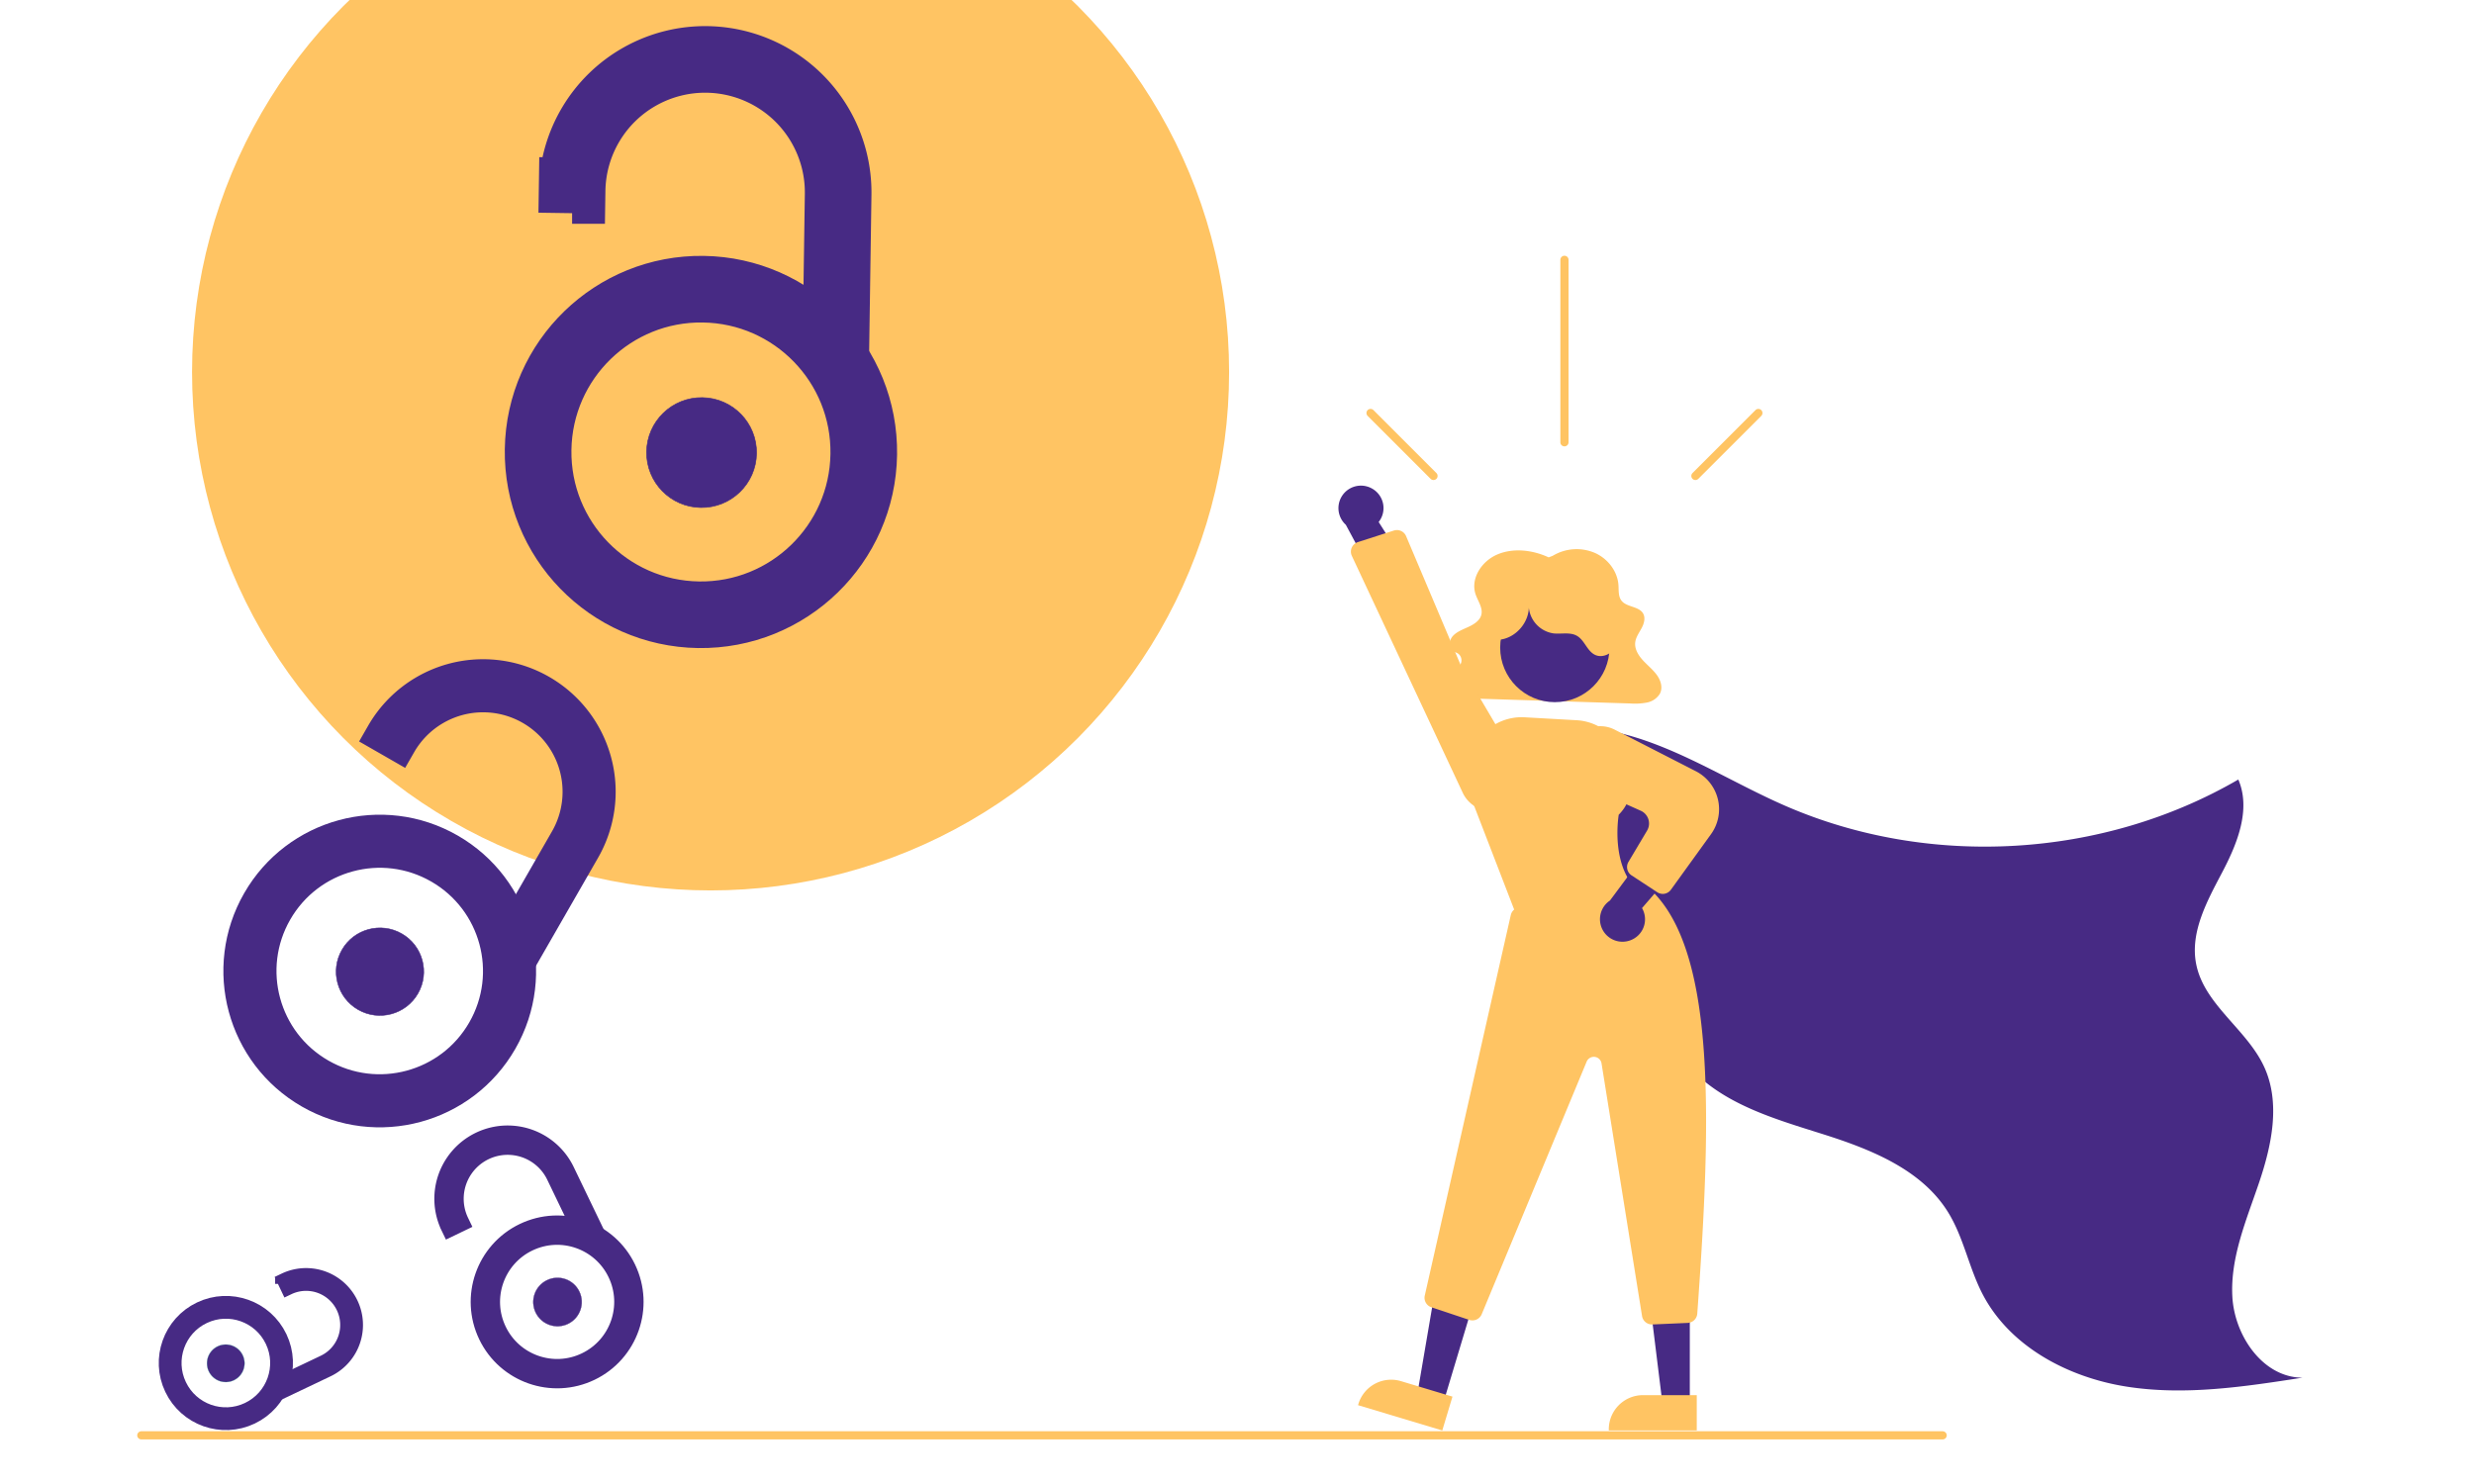 <?xml version="1.0" encoding="UTF-8" standalone="no"?>
<!-- Created with Inkscape (http://www.inkscape.org/) -->

<svg
   width="1000"
   height="600"
   viewBox="0 0 264.583 158.75"
   version="1.1"
   id="svg5"
   xml:space="preserve"
   inkscape:version="1.2.2 (732a01da63, 2022-12-09)"
   sodipodi:docname="news_osoh_launch.svg"
   xmlns:inkscape="http://www.inkscape.org/namespaces/inkscape"
   xmlns:sodipodi="http://sodipodi.sourceforge.net/DTD/sodipodi-0.dtd"
   xmlns="http://www.w3.org/2000/svg"
   xmlns:svg="http://www.w3.org/2000/svg"><sodipodi:namedview
     id="namedview7"
     pagecolor="#ffffff"
     bordercolor="#000000"
     borderopacity="0.25"
     inkscape:showpageshadow="2"
     inkscape:pageopacity="0.0"
     inkscape:pagecheckerboard="0"
     inkscape:deskcolor="#d1d1d1"
     inkscape:document-units="mm"
     showgrid="false"
     inkscape:zoom="0.99276682"
     inkscape:cx="424.571"
     inkscape:cy="260.3834"
     inkscape:window-width="1920"
     inkscape:window-height="1001"
     inkscape:window-x="-9"
     inkscape:window-y="-9"
     inkscape:window-maximized="1"
     inkscape:current-layer="g540" /><defs
     id="defs2" /><g
     inkscape:label="Layer 1"
     inkscape:groupmode="layer"
     id="layer1"><g
       id="g540"
       transform="matrix(0.238,0,0,0.238,15.213,3.099)"
       style="fill:#00052b;fill-opacity:1;stroke:none;stroke-width:3.777;stroke-dasharray:none;stroke-opacity:1"><circle
         cx="255.381"
         cy="154.201"
         r="233"
         fill="#f2f2f2"
         id="circle459"
         style="fill:#ffc463;fill-opacity:1;stroke:none;stroke-width:3.777;stroke-dasharray:none;stroke-opacity:1" /><path
         d="m 608.546,321.238 c 20.217,-11.112 45.379,-8.882 67.161,-1.285 21.783,7.597 41.522,20.043 62.675,29.249 64.64,28.131 142.548,23.595 203.487,-11.848 5.763,13.406 -0.419,28.74 -7.211,41.656 -6.792,12.915 -14.532,26.914 -11.736,41.236 3.578,18.327 22.793,29.315 30.579,46.288 7.391,16.112 3.424,35.032 -2.246,51.827 -5.67,16.795 -13.028,33.715 -12.065,51.415 0.964,17.7 13.823,36.416 31.549,36.43 -26.269,4.082 -53.056,8.166 -79.309,3.983 -26.253,-4.183 -52.369,-18.068 -64.558,-41.693 -6.093,-11.809 -8.441,-25.386 -15.439,-36.682 -11.918,-19.241 -34.791,-28.289 -56.372,-35.108 -21.581,-6.819 -44.676,-13.388 -59.871,-30.162 -14.478,-15.982 -19.064,-38.246 -26.734,-58.401 a 186.537,186.537 0 0 0 -64.588,-84.23"
         fill="#6c63ff"
         id="path473"
         style="fill:#472a84;fill-opacity:1;stroke:none;stroke-width:3.777;stroke-dasharray:none;stroke-opacity:1" /><path
         d="m 631.971,237.501 c -7.097,-3.302 -15.81,-4.384 -23.032,-1.316 -7.221,3.068 -12.145,10.932 -9.809,17.891 1.059,3.155 3.47,6.258 2.531,9.445 -0.723,2.453 -3.245,4.072 -5.723,5.224 -2.477,1.151 -5.187,2.12 -6.978,4.062 -1.791,1.942 -2.165,5.285 0.073,6.791 0.737,0.496 1.659,0.732 2.374,1.254 a 3.772,3.772 0 0 1 1.164,4.222 8.893,8.893 0 0 1 -2.851,3.751 c -2.541,2.191 -5.898,4.698 -5.109,7.809 a 5.478,5.478 0 0 0 3.697,3.458 18.367,18.367 0 0 0 5.427,0.716 l 74.966,2.362 a 28.422,28.422 0 0 0 7.402,-0.413 8.762,8.762 0 0 0 5.813,-3.905 c 1.436,-2.657 0.493,-5.931 -1.28,-8.412 -1.773,-2.481 -4.282,-4.439 -6.355,-6.717 -2.073,-2.278 -3.769,-5.123 -3.404,-8.067 0.293,-2.357 1.847,-4.395 2.963,-6.537 1.116,-2.142 1.764,-4.818 0.319,-6.789 -2.037,-2.777 -6.927,-2.526 -9.243,-5.113 -1.748,-1.953 -1.41,-4.763 -1.584,-7.281 -0.418,-6.057 -4.611,-11.776 -10.58,-14.433 a 20.831,20.831 0 0 0 -18.953,1.291 z"
         fill="#2f2e41"
         id="path475"
         style="fill:#ffc463;fill-opacity:1;stroke:none;stroke-width:3.777;stroke-dasharray:none;stroke-opacity:1" /><polygon
         points="555.992,576.811 542.385,622.099 530.644,618.571 538.663,571.604 "
         fill="#a0616a"
         id="polygon477"
         transform="translate(42.213,-4.443)"
         style="fill:#472a84;fill-opacity:1;stroke:none;stroke-width:3.777;stroke-dasharray:none;stroke-opacity:1" /><path
         d="m 584.173,629.936 -37.859,-11.375 0.144,-0.479 a 15.386,15.386 0 0 1 19.163,-10.309 l 9.3e-4,2.8e-4 23.123,6.947 z"
         fill="#2f2e41"
         id="path479"
         style="fill:#ffc463;fill-opacity:1;stroke:none;stroke-width:3.777;stroke-dasharray:none;stroke-opacity:1" /><polygon
         points="653.184,575.208 653.182,622.496 640.922,622.495 635.09,575.207 "
         fill="#a0616a"
         id="polygon481"
         transform="translate(42.213,-4.443)"
         style="fill:#472a84;fill-opacity:1;stroke:none;stroke-width:3.777;stroke-dasharray:none;stroke-opacity:1" /><path
         d="m 698.521,629.936 -39.531,-10e-4 v -0.5 a 15.386,15.386 0 0 1 15.386,-15.386 h 10e-4 l 24.144,10e-4 z"
         fill="#2f2e41"
         id="path483"
         style="fill:#ffc463;fill-opacity:1;stroke:none;stroke-width:3.777;stroke-dasharray:none;stroke-opacity:1" /><path
         d="m 678.376,582.286 a 4.5,4.5 0 0 1 -4.441,-3.788 L 655.732,464.944 a 3.5,3.5 0 0 0 -6.688,-0.789 l -47.161,113.536 a 4.516,4.516 0 0 1 -5.579,2.544 l -17.034,-5.679 a 4.485,4.485 0 0 1 -2.966,-5.261 L 614.952,398.274 a 4.525,4.525 0 0 1 3.372,-3.392 l 51.833,-12.032 a 4.562,4.562 0 0 1 3.708,0.77 c 34.13,24.799 31.247,105.821 24.886,193.798 a 4.502,4.502 0 0 1 -4.294,4.174 l -15.882,0.691 c -0.066,0.002 -0.132,0.004 -0.197,0.004 z"
         fill="#2f2e41"
         id="path485"
         style="fill:#ffc463;fill-opacity:1;stroke:none;stroke-width:3.777;stroke-dasharray:none;stroke-opacity:1" /><circle
         cx="634.745"
         cy="278.027"
         r="24.561"
         fill="#a0616a"
         id="circle487"
         style="fill:#472a84;fill-opacity:1;stroke:none;stroke-width:3.777;stroke-dasharray:none;stroke-opacity:1" /><path
         d="m 635.805,405.324 a 39.899,39.899 0 0 1 -17.024,-3.935 l -0.183,-0.085 -0.072,-0.188 -22.03,-57.076 -0.419,-9.917 A 23.773,23.773 0 0 1 621.168,309.383 l 23.388,1.317 a 23.787,23.787 0 0 1 22.437,23.61 c 0.607,1.167 4.921,10.292 -3.533,18.865 -0.316,1.952 -3.273,22.247 7.887,33.407 l 0.314,0.313 -0.274,0.349 c -0.178,0.227 -14.51,18.076 -35.581,18.079 z"
         fill="#3f3d56"
         id="path489"
         style="fill:#ffc463;fill-opacity:1;stroke:none;stroke-width:3.777;stroke-dasharray:none;stroke-opacity:1" /><path
         d="m 668.647,409.63 a 10.056,10.056 0 0 0 5.277,-14.488 l 23.359,-27.043 -18.414,-2.397 -19.359,26.048 a 10.11,10.11 0 0 0 9.137,17.88 z"
         fill="#a0616a"
         id="path491"
         style="fill:#472a84;fill-opacity:1;stroke:none;stroke-width:3.777;stroke-dasharray:none;stroke-opacity:1" /><path
         d="m 683.251,388.757 a 4.489,4.489 0 0 1 -2.469,-0.74 l -11.553,-7.577 a 4.491,4.491 0 0 1 -1.399,-6.064 l 8.364,-14.052 a 6.272,6.272 0 0 0 -2.824,-8.932 L 649.343,340.619 a 14.324,14.324 0 0 1 -8.112,-15.915 v 0 a 14.241,14.241 0 0 1 20.432,-9.754 l 36.452,18.679 a 19.177,19.177 0 0 1 6.805,28.289 l -18.02,24.97 a 4.489,4.489 0 0 1 -3.648,1.869 z"
         fill="#3f3d56"
         id="path493"
         style="fill:#ffc463;fill-opacity:1;stroke:none;stroke-width:3.777;stroke-dasharray:none;stroke-opacity:1" /><path
         d="m 609.618,274.535 c 7.756,-0.623 14.196,-8.371 13.39,-16.111 a 13.009,13.009 0 0 0 11.141,13.246 c 3.558,0.392 7.458,-0.684 10.555,1.11 3.43,1.988 4.528,6.816 8.101,8.533 3.453,1.659 7.838,-0.604 9.543,-4.033 1.706,-3.43 1.287,-7.55 0.157,-11.21 a 31.652,31.652 0 0 0 -52.69,-12.975 c -3.261,3.28 -5.851,7.461 -6.271,12.068 -0.42,4.607 1.717,9.605 5.854,11.675 z"
         fill="#2f2e41"
         id="path495"
         style="fill:#ffc463;fill-opacity:1;stroke:none;stroke-width:3.777;stroke-dasharray:none;stroke-opacity:1" /><path
         d="m 552.477,206.501 a 10.056,10.056 0 0 1 3.105,15.104 l 19.159,30.165 -18.567,-0.318 -15.347,-28.596 a 10.11,10.11 0 0 1 11.651,-16.354 z"
         fill="#a0616a"
         id="path497"
         style="fill:#472a84;fill-opacity:1;stroke:none;stroke-width:3.777;stroke-dasharray:none;stroke-opacity:1" /><path
         d="m 567.92,227.981 24.674,58.302 25.869,43.864 a 14.189,14.189 0 0 1 -8.12,20.79 v 0 a 14.265,14.265 0 0 1 -16.951,-7.569 L 543.534,236.835 a 4.5,4.5 0 0 1 2.699,-6.192 l 16.166,-5.193 a 4.6,4.6 0 0 1 0.942,-0.197 4.474,4.474 0 0 1 4.578,2.727 z"
         fill="#3f3d56"
         id="path499"
         style="fill:#ffc463;fill-opacity:1;stroke:none;stroke-width:3.777;stroke-dasharray:none;stroke-opacity:1" /><path
         d="M 808.939,633.128 H -0.347 a 1.07,1 0 0 1 0,-2 H 808.939 a 1.07,1 0 0 1 0,2 z"
         fill="#cccccc"
         id="path501"
         style="fill:#ffc463;fill-opacity:1;stroke:#ffc463;stroke-width:1.679;stroke-dasharray:none;stroke-opacity:1" /><path
         d="m 640.071,103.769 v 82 a 1,1 0 1 1 -2,0 v -82 a 1,1 0 0 1 2,0 z"
         fill="#cccccc"
         id="path503"
         style="fill:#ffc463;fill-opacity:1;stroke:#ffc463;stroke-width:1.679;stroke-dasharray:none;stroke-opacity:1" /><path
         d="m 726.897,173.334 -28.284,28.284 a 1,1 0 0 1 -1.414,-1.414 l 28.284,-28.284 a 1,1 0 1 1 1.414,1.414 z"
         fill="#cccccc"
         id="path505"
         style="fill:#ffc463;fill-opacity:1;stroke:#ffc463;stroke-width:1.679;stroke-dasharray:none;stroke-opacity:1" /><path
         d="M 551.246,173.334 579.53,201.618 a 1,1 0 0 0 1.414,-1.414 l -28.284,-28.284 a 1,1 0 1 0 -1.414,1.414 z"
         fill="#cccccc"
         id="path507"
         style="fill:#ffc463;fill-opacity:1;stroke:#ffc463;stroke-width:1.679;stroke-dasharray:none;stroke-opacity:1" /></g><g
       id="g8529"
       transform="matrix(0.047,0.027,-0.027,0.047,43.951,63.24)"
       style="stroke:#472a84;stroke-opacity:1"><g
         stroke="#f68212"
         stroke-width="104.764"
         fill="none"
         id="g8515"
         style="stroke:#472a84;stroke-opacity:1"><path
           d="m 111.387,308.135 v -35.727 a 209.21,209.214 0 0 1 418.42,0 v 258.426"
           id="path8511"
           style="stroke:#472a84;stroke-opacity:1" /><circle
           cx="320.004"
           cy="680.729"
           r="256.083"
           id="circle8513"
           style="stroke:#472a84;stroke-opacity:1" /></g><circle
         fill="#f68212"
         cx="321.01"
         cy="681.659"
         r="86.429"
         id="circle8517"
         style="fill:#472a84;fill-opacity:1;stroke:#472a84;stroke-opacity:1" /></g><g
       id="g8529-6"
       transform="matrix(0.068,0.001,-0.001,0.068,53.882,1.74)"
       style="stroke:#472a84;stroke-opacity:1"><g
         stroke="#f68212"
         stroke-width="104.764"
         fill="none"
         id="g8515-1"
         style="stroke:#472a84;stroke-opacity:1;fill:none;fill-opacity:1"><path
           d="m 111.387,308.135 v -35.727 a 209.21,209.214 0 0 1 418.42,0 v 258.426"
           id="path8511-9"
           style="stroke:#472a84;stroke-opacity:1;fill:none;fill-opacity:1" /><circle
           cx="320.004"
           cy="680.729"
           r="256.083"
           id="circle8513-9"
           style="stroke:#472a84;stroke-opacity:1;fill:none;fill-opacity:1" /></g><circle
         fill="#f68212"
         cx="321.01"
         cy="681.659"
         r="86.429"
         id="circle8517-1"
         style="fill:#472a84;fill-opacity:1;stroke:#472a84;stroke-opacity:1" /></g><g
       id="g8529-8"
       transform="matrix(0.027,-0.013,0.013,0.027,42.093,125.051)"
       style="stroke:#472a84;stroke-opacity:1"><g
         stroke="#f68212"
         stroke-width="104.764"
         fill="none"
         id="g8515-6"
         style="stroke:#472a84;stroke-opacity:1"><path
           d="m 111.387,308.135 v -35.727 a 209.21,209.214 0 0 1 418.42,0 v 258.426"
           id="path8511-2"
           style="stroke:#472a84;stroke-opacity:1" /><circle
           cx="320.004"
           cy="680.729"
           r="256.083"
           id="circle8513-3"
           style="stroke:#472a84;stroke-opacity:1" /></g><circle
         fill="#f68212"
         cx="321.01"
         cy="681.659"
         r="86.429"
         id="circle8517-7"
         style="fill:#472a84;fill-opacity:1;stroke:#472a84;stroke-opacity:1" /></g><g
       id="g8529-8-1"
       transform="matrix(0.01,0.021,-0.021,0.01,35.786,131.732)"
       style="stroke:#40b39f;stroke-opacity:1"><g
         stroke="#f68212"
         stroke-width="104.764"
         fill="none"
         id="g8515-6-0"
         transform="translate(11.367,30.959)"
         style="stroke:#472a84;stroke-opacity:1"><path
           d="m 111.387,308.135 v -35.727 a 209.21,209.214 0 0 1 418.42,0 v 258.426"
           id="path8511-2-2"
           style="stroke:#472a84;stroke-opacity:1" /><circle
           cx="320.004"
           cy="680.729"
           r="256.083"
           id="circle8513-3-4"
           style="stroke:#472a84;stroke-opacity:1" /></g><circle
         fill="#f68212"
         cx="332.377"
         cy="712.618"
         r="86.429"
         id="circle8517-7-5"
         style="fill:#472a84;fill-opacity:1;stroke:#40b39f;stroke-opacity:1" /></g></g></svg>

